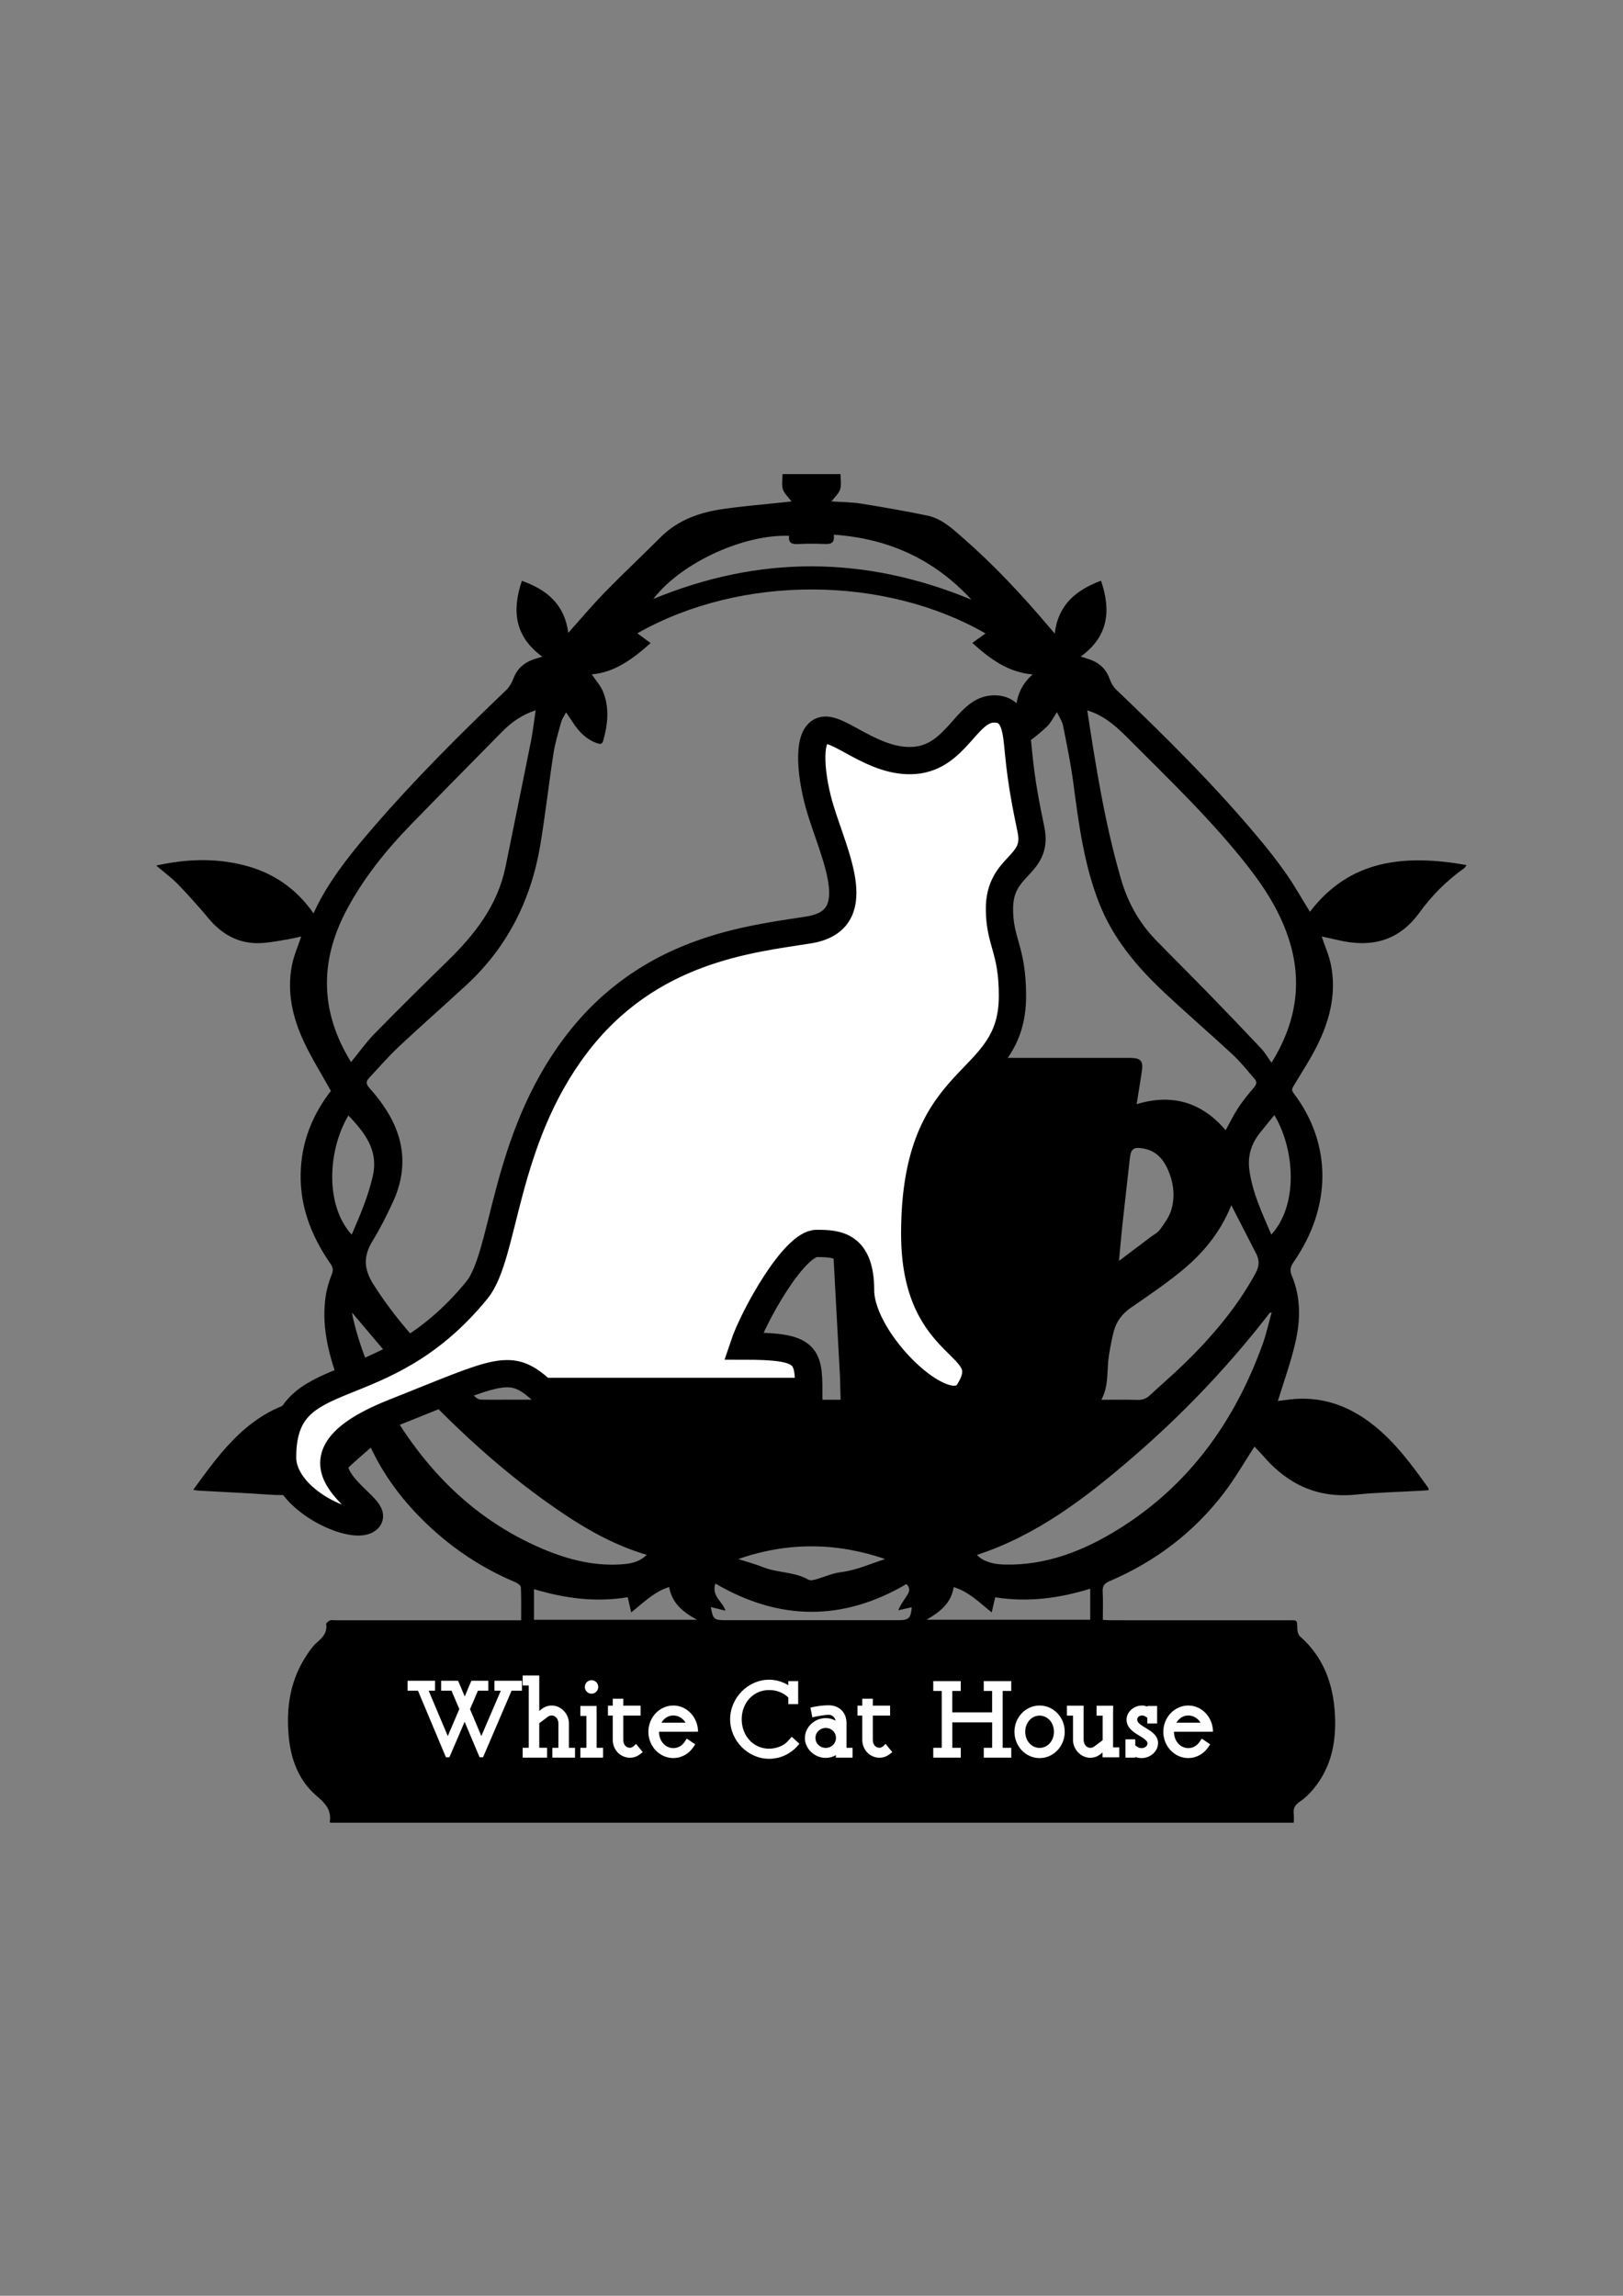 <?xml version="1.0" encoding="utf-8"?>
<!-- Generator: Adobe Illustrator 26.4.1, SVG Export Plug-In . SVG Version: 6.00 Build 0)  -->
<svg version="1.1" xmlns="http://www.w3.org/2000/svg" xmlns:xlink="http://www.w3.org/1999/xlink" x="0px" y="0px"
	 viewBox="0 0 595.28 841.89" style="enable-background:new 0 0 595.28 841.89;" xml:space="preserve">
<rect x="0" y="0" width="595.28" height="841.89" fill="#808080" stroke="none"/>
<style type="text/css">
	.st0{fill-rule:evenodd;clip-rule:evenodd;fill:#FFFFFF;stroke:#000000;stroke-width:10;stroke-miterlimit:10;}
	.st1{fill:#FFFFFF;}
</style>
<g id="レイヤー_1">
	<g>
		<path d="M480.45,334.36c-2.91-4.7-5.58-9.47-8.69-13.94c-3.17-4.55-6.63-8.91-10.19-13.17c-16.15-19.34-34.03-37.02-52.22-54.41
			c-1.02-0.97-1.82-2.35-2.28-3.69c-1.2-3.48-3.47-5.81-6.84-7.12c-1.08-0.42-2.21-0.73-3.85-1.26
			c10.25-7.41,11.15-16.96,7.45-27.82c-9.04,3.39-15.7,8.67-16.98,19.37c-1.11-1.29-1.72-1.99-2.32-2.7
			c-9.76-11.52-20.05-22.52-31.43-32.45c-3.88-3.38-7.75-7.02-12.99-8.1c-8.06-1.66-16.17-3.09-24.29-4.39
			c-3.39-0.55-6.88-0.53-10.88-0.8c1.31-1.73,2.77-2.94,3.22-4.45c0.51-1.71,0.12-3.69,0.12-5.57c-7.29,0-14.15,0-21.26,0
			c0,1.97-0.4,3.9,0.12,5.55c0.48,1.54,1.92,2.78,3.17,4.47c-1.18,0.13-1.72,0.19-2.26,0.25c-7.56,0.82-15.15,1.43-22.67,2.5
			c-8.61,1.22-16.63,3.96-23.02,10.32c-6.86,6.83-13.9,13.47-20.66,20.39c-4.47,4.58-8.6,9.51-13.27,14.72
			c-1.35-10.44-7.9-15.85-17.01-19.06c-3.73,10.92-2.65,20.46,7.5,27.82c-1.65,0.5-2.65,0.75-3.6,1.11
			c-3.36,1.27-5.75,3.47-7.03,6.94c-0.57,1.54-1.5,3.12-2.68,4.25c-16.77,16.01-33.18,32.35-48.35,49.89
			c-7.32,8.46-14.43,17.1-19.83,26.99c-0.84,1.54-1.57,3.15-2.45,4.92c-6.52-9.37-15.21-15.13-25.94-17.75
			c-10.45-2.55-20.9-2.18-31.74,0.24c2.97,2.54,5.68,4.51,7.98,6.88c3.85,3.99,7.57,8.12,11.12,12.39
			c5.4,6.51,12.08,9.89,20.62,9.07c2.76-0.27,5.49-0.76,8.22-1.22c1.8-0.31,3.58-0.75,5.24-1.1c-1.19,3.58-2.66,6.87-3.36,10.32
			c-2.03,10.05,0.22,19.6,4.51,28.64c2.83,5.95,6.35,11.58,9.73,17.65c-0.48,0.64-0.97,1.28-1.43,1.93c-5.55,7.79-8.9,16.4-9.55,26
			c-0.9,13.19,3.43,24.8,10.82,35.45c0.9,1.29,1.13,2.29,0.5,3.86c-1.01,2.55-1.83,5.26-2.24,7.97c-1.57,10.5,0.81,20.49,4.33,30.28
			c1,2.78,2.28,5.45,3.52,8.37c-0.8-0.1-1.35-0.14-1.88-0.24c-12.02-2.26-22.77,0.67-32.51,7.88c-7.17,5.31-12.72,12.13-17.98,19.22
			c-1.3,1.75-2.58,3.52-4.08,5.57c0.94,0.14,1.45,0.27,1.98,0.3c8.79,0.5,17.59,0.87,26.37,1.5c10.86,0.77,20.38-2.05,28.33-9.72
			c2.73-2.64,5.66-5.07,8.5-7.59c-0.04,0.12,0.32,0.82,0.67,1.52c4.07,8.24,9.35,15.64,15.66,22.31
			c10.43,11.05,22.57,19.64,36.61,25.54c0.83,0.35,2.02,1.2,2.06,1.87c0.19,3.94,0.1,7.89,0.1,12.11c-1.07,0-1.91,0-2.76,0
			c-21.74,0-43.49,0-65.23,0c-0.71,0-1.5-0.18-2.12,0.06c-0.58,0.22-1.45,0.96-1.39,1.36c0.42,3-1.18,4.81-3.26,6.59
			c-1.37,1.16-2.48,2.68-3.5,4.18c-6.37,9.28-8.05,19.68-6.96,30.64c0.82,8.31,3.66,15.91,10.07,21.45c3.17,2.74,5.7,5.21,4.96,9.68
			c-0.01,0.05,0.09,0.12,0.23,0.28c117.63,0,235.35,0,353.35,0c0-1.18,0.11-2.21-0.02-3.2c-0.29-2.15,0.57-3.44,2.38-4.64
			c1.82-1.2,3.43-2.84,4.84-4.53c6.7-8.04,8.47-17.58,7.87-27.67c-0.65-10.99-4.22-20.76-12.75-28.26c-0.6-0.53-0.97-1.6-1-2.43
			c-0.13-3.98,0.09-3.51-3.74-3.51c-21.59-0.01-43.17,0-64.76-0.01c-0.91,0-1.82-0.09-2.86-0.15c0-3.63,0.13-6.97-0.05-10.29
			c-0.11-2.04,0.53-3.04,2.47-3.87c16.75-7.15,30.87-17.84,41.95-32.3c4.12-5.38,7.5-11.33,11.25-17.07
			c-0.23-0.11-0.06-0.08,0.04,0.03c1.14,1.21,2.31,2.41,3.4,3.66c8.92,10.27,19.88,15.32,33.71,13.92
			c7.96-0.81,15.99-0.97,23.99-1.43c0.91-0.05,1.82-0.12,2.7-0.18c0-0.44,0.06-0.63-0.01-0.73c-6.04-8.47-12.18-16.88-20.47-23.37
			c-8.99-7.04-19.06-10.57-30.6-9.16c-1.59,0.19-3.18,0.41-4.18,0.54c2.15-7.01,4.66-13.94,6.34-21.07
			c1.96-8.28,2.19-16.71-1.19-24.79c-0.86-2.05-0.57-3.38,0.64-5.12c13.97-20.11,14.16-43.26-0.06-61.97
			c-0.82-1.08-0.51-1.67,0.08-2.66c3.14-5.23,6.52-10.34,9.14-15.82c4.31-9.03,6.53-18.59,4.49-28.64c-0.71-3.48-2.21-6.8-3.35-10.2
			c-0.02,0.01,0.06-0.05,0.13-0.04c1.86,0.4,3.72,0.78,5.56,1.23c12.11,2.92,22.38,0.68,30.12-9.98
			c4.57-6.31,10.08-11.83,16.5-16.37c0.22-0.15,0.33-0.45,0.81-1.11C515.42,313.26,495.18,315.05,480.45,334.36z M289.43,196.51
			c-0.39,2.84,1.29,3.11,3.58,2.99c3.01-0.17,6.03-0.14,9.04-0.03c2.23,0.08,4.23,0.13,3.75-3.4c19.92,1.41,36.61,8.81,50.5,23.83
			c-39.27-16.24-77.89-16.26-116.7-0.25C250.47,205.63,273.8,195.81,289.43,196.51z M414.84,479.51
			c6.13-4.22,12.31-8.41,18.08-13.09c8.02-6.49,14.62-14.25,18.69-24.46c3.24,6.31,6.21,12.08,9.17,17.85
			c1.25,2.44,1.06,4.66-0.3,7.15c-6.87,12.6-16.06,23.34-26.27,33.27c-4.03,3.92-8.32,7.58-12.44,11.41
			c-1.29,1.2-2.66,1.76-4.47,1.71c-4.32-0.11-8.65-0.04-13.35-0.04c2.85-5.23,1.94-10.69,2.73-15.89c0.47-3.05,1.04-6.09,1.79-9.07
			C409.42,484.62,411.59,481.75,414.84,479.51z M410.43,462.38c0.39-4.21,0.75-8.67,1.23-13.11c0.88-8.19,1.85-16.37,2.75-24.56
			c0.38-3.44,1.41-4.16,4.86-3.56c5.28,0.92,7.94,4.58,9.66,9.16c1.66,4.42,2.01,9.07,0.62,13.54c-0.79,2.53-2.5,4.84-4.08,7.03
			c-0.85,1.17-2.31,1.9-3.51,2.8C418.13,456.58,414.31,459.46,410.43,462.38z M195.85,593.99c0-3.81,0-7.36,0-11.23
			c11.28,3.36,22.57,4.92,34.39,2.95c0.41,1.81,0.8,3.52,1.27,5.57c4.5-3.56,8.34-7.54,13.92-9.31c1.01,5.85,4.93,9.15,10.23,12.02
			C235.36,593.99,215.71,593.99,195.85,593.99z M262.4,580.7c23.43,13.74,46.82,13.85,70.05,0.19c1.95,1.92,0.71,3.39-0.19,4.79
			c-0.93,1.45-1.99,2.81-2.78,4.83c1.65-0.38,3.3-0.75,4.93-1.13c-0.34,4.05-1.08,4.76-4.92,4.76c-21.11,0-42.22,0-63.33,0
			c-4.27,0-4.67-0.33-5.44-4.81c1.78,0.44,3.39,0.83,5.39,1.32C264.9,587.09,260.86,585.28,262.4,580.7z M308.31,513.3l-122.93-0.02
			c0,0-6.32,0.06-9.14-0.04c-0.63-0.02-1.34-0.48-1.85-0.91c-14.24-12.15-27.26-25.35-37.4-41.28c-3.59-5.63-3.77-10.39-0.38-15.92
			c2.77-4.52,5.16-9.29,7.4-14.1c5.92-12.66,4.33-24.67-3.64-35.95c-1.51-2.13-3.14-4.2-4.9-6.13c-1.12-1.23-1.36-2.29-0.24-3.49
			c3.62-3.87,7.09-7.91,10.94-11.53c8.16-7.65,16.56-15.04,24.79-22.62c15.12-13.91,23.83-31.3,27.2-51.39
			c1.87-11.17,3.11-22.45,4.85-33.65c0.6-3.89,1.79-7.7,2.83-11.51c0.3-1.1,1.02-2.08,1.77-3.54c1.03,1.53,1.83,2.67,2.59,3.84
			c2.22,3.4,4.94,6.16,8.91,7.53c1.17,0.4,1.8,0.24,2.14-0.96c1.69-6,2.34-12.06-0.06-17.97c-0.92-2.27-2.69-4.2-4.13-6.36
			c8.4-0.73,14.98-5.59,21.57-11.48c-1.77-1.31-3.31-2.45-4.85-3.58c38.5-21.86,91.1-21.01,127.68,0.04
			c-1.51,1.09-3.01,2.18-4.84,3.49c6.53,5.88,13.09,10.77,22.12,11.55c-7.51,6.72-6.74,14.97-5,23.44c0.41,1.98,1.5,2.7,3.11,1.54
			c2.54-1.82,5.01-3.79,7.24-5.96c1.33-1.29,2.17-3.09,3.58-5.19c0.88,1.9,1.91,3.35,2.23,4.95c1.39,6.98,2.84,13.97,3.77,21.02
			c1.97,14.86,3.87,29.68,9.37,43.81c5.09,13.08,13.79,23.45,23.81,32.85c8.32,7.82,17,15.27,25.36,23.05
			c2.89,2.68,5.34,5.84,7.95,8.81c0.92,1.05,0.75,2-0.21,3.12c-2.06,2.41-4.07,4.88-5.82,7.52c-1.7,2.57-3.03,5.37-4.59,8.19
			c-8.72-10.24-19.58-13.54-32.64-9.56c0.61-3.86,1.28-7.9,1.89-11.96c0.59-3.96-0.34-5-4.4-5c-34.6-0.01-69.2-0.01-103.81-0.01
			c-1.1,0-3.65,0-3.65,0l-4.17,0.11c0,0-0.29,1.71-0.33,2.29c-0.27,3.73-0.09,7.09,0.02,10.43c0.14,3.88,0.37,7.77,0.75,11.63
			l1.44,28.76l3.46,63.89L308.31,513.3z M324.67,571.72c-5.33,1.68-10.56,4.1-16.02,4.77c-3.58,0.44-6.54,1.92-9.82,2.8
			c-0.72,0.19-1.7,0.35-2.27,0.02c-5.17-2.98-11.29-2.46-16.68-4.61c-2.96-1.18-6.07-2-9.11-2.98
			C288.78,565.44,306.7,565.56,324.67,571.72z M399.87,593.97c-19.9,0-39.69,0-60.03,0c4.92-2.86,9.05-6.05,9.95-11.96
			c5.61,1.69,9.45,5.68,13.95,9.29c0.46-2,0.83-3.65,1.27-5.56c11.88,1.91,23.4,0.39,34.86-3.14
			C399.87,586.53,399.87,590.15,399.87,593.97z M127.02,333.91c6.24-11.81,14.54-22.11,23.81-31.64
			c11.06-11.37,22.21-22.66,33.34-33.96c3.42-3.47,7.33-6.24,12.3-7.84c-0.59,3.91-1.02,7.8-1.78,11.62
			c-3.03,15.23-6.18,30.43-9.25,45.65c-2.84,14.09-11.17,24.79-21.14,34.53c-9.02,8.81-18,17.67-26.82,26.68
			c-3.14,3.2-5.76,6.91-8.72,10.52C117.49,371.28,117.08,352.74,127.02,333.91z M121.51,399.81
			C121.51,399.79,121.51,399.8,121.51,399.81L121.51,399.81z M127.79,409.05c5.95,6.28,11.11,12.67,8.94,22.23
			c-1.7,7.47-4.68,14.42-7.74,21.48C119.08,441.89,120.26,421.7,127.79,409.05z M145.49,520.74c-7.34-11.69-12.98-24.13-16.07-37.64
			c-0.12-0.53-0.19-1.07-0.31-1.76c6.47,7.55,12.54,15.06,19.07,22.17c17.85,19.45,37.11,37.36,59.16,52.04
			c9.2,6.12,18.87,11.36,29.86,14.63c-2.87,2.84-6.33,3.31-9.76,3.51c-10.63,0.62-20.58-2.21-30.17-6.47
			C175.02,557.33,158.31,541.18,145.49,520.74z M463.09,492.97c-10.26,28.37-27.02,51.78-52.96,67.86
			c-12.7,7.88-26.34,13.26-41.66,12.91c-4.64-0.11-8.01-1.28-10.16-3.53c22.21-7.29,40.14-21.13,57.37-36
			c17.03-14.7,32.61-30.84,46.64-48.45c1.13-1.42,2.25-2.87,3.38-4.29c0.04-0.05,0.15-0.05,0.72-0.21
			C465.27,485.33,464.44,489.24,463.09,492.97z M466.29,452.74c-3.32-7.8-6.96-15.38-8.07-23.81c-0.67-5.05,0.75-9.57,3.94-13.54
			c1.71-2.13,3.44-4.26,5.24-6.48C474.88,421.37,476.33,441.74,466.29,452.74z M466.37,389.71c-1.33-1.85-2.38-3.71-3.81-5.22
			c-6.46-6.87-12.99-13.68-19.57-20.44c-6.3-6.48-12.75-12.82-19.04-19.31c-6.12-6.32-10.29-13.76-12.76-22.25
			c-5.9-20.29-9.22-41.07-12.41-61.99c7.14,2.16,11.88,7.15,16.68,11.95c14.62,14.64,29.55,29.02,42.33,45.38
			c6.62,8.48,12.28,17.55,15.37,27.98C477.77,361.41,474.94,375.88,466.37,389.71z"/>
	</g>
</g>
<g id="レイヤー_2">
	<path id="path1891" class="st0" d="M199.09,510.24h97.56c0-13.87-0.99-16.62-23.96-16.62c3.67-11.01,18.58-37.64,26.87-37.64
		c7.33,0,16.08,0.4,16.08,17.14c0,18.99,31.97,49.62,39.72,37.13c11.55-18.62-19.86-12.94-19.86-57.85
		c0-61.43,35.85-52.69,35.85-87.2c0-17.27-4.77-19.6-4.77-31.95c0-16.32,14.37-15.37,11.58-28.9c-1.93-9.34-3.44-16.84-4.57-28.14
		c-0.8-8.02-1.05-16.56-9.38-16.22c-9.79,0.4-13.5,17.63-28.71,18.86c-15.18,1.23-28.12-12.92-34-10.9
		c-5.83,2-3.99,17.81-0.54,29.03c5.43,17.64,17.27,40.58-4.32,44.03c-21.58,3.45-58.71,6.91-85.48,42.31
		c-26.77,35.4-25.78,76.94-36.26,89.79c-35.19,43.13-71.25,25.42-71.25,61.3c0,16.06,27.22,27.63,31.54,22.45
		c4.32-5.18-36.68-20.62,9.19-38.85C183.58,502.43,187.08,499.25,199.09,510.24z"/>
</g>
<g id="レイヤー_3">
	<g>
		<path class="st1" d="M181.33,616.35h10.12v3.65c0,0-3.19,0-3.82,0c-0.25,0.59-8.15,18.99-10.46,24.41h-1.26
			c-1.43-3.36-4.79-11.34-5.5-13.02c-0.71,1.68-4.12,9.66-5.59,13.02h-1.26c-2.27-5.42-10-23.82-10.25-24.41c-0.67,0-3.82,0-3.82,0
			v-3.65h10.08v3.65c0,0-1.39,0-2.35,0c0.59,1.34,6.17,14.7,7.02,16.63c0.29-0.71,4.03-9.45,4.24-9.91
			c-0.21-0.42-2.6-6.09-2.86-6.72c-0.63,0-3.82,0-3.82,0v-3.65h6.22c0,0,1.72,4.07,2.44,5.75c0.71-1.72,1.93-4.58,1.93-4.58
			l0.5-1.18h6.22v3.65c0,0-3.15,0-3.82,0c-0.25,0.63-2.69,6.34-2.9,6.76c0.17,0.38,3.32,7.85,4.16,9.87
			c0.92-2.18,6.72-15.67,7.14-16.63c-0.97,0-2.35,0-2.35,0V616.35z"/>
		<path class="st1" d="M197.79,614.42v3.07c0,0,0,7.98,0,9.91c0.46-0.34,0.88-0.67,0.88-0.67c1.09-0.84,2.35-1.3,3.7-1.3
			c3.4,0,6.3,3.02,6.3,6.59c0,0,0,7.86,0,8.91c0.46,0,2.23,0,2.23,0v3.61h-8.32v-3.61c0,0,1.51,0,2.23,0c0-1.05,0-8.91,0-8.91
			c0-1.64-1.05-2.94-2.44-2.94c-0.5,0-1.01,0.17-1.47,0.5c0,0-2.69,2.06-3.11,2.35c0,0.5,0,7.94,0,8.99c0.46,0,2.86,0,2.86,0v3.61
			h-8.95v-3.61c0,0,1.51,0,2.23,0c0-1.13,0-21.76,0-22.85c-0.71,0-2.23,0-2.23,0v-3.65H197.79z"/>
		<path class="st1" d="M218.83,628.62c0,0,0,11.22,0,12.31c0.46,0,2.35,0,2.35,0v3.61h-8.32v-3.61c0,0,1.47,0,2.23,0
			c0-1.05,0-10.67,0-11.68c-0.76,0-2.23,0-2.23,0v-3.65h5.96V628.62z M216.98,616.14c1.34,0,2.44,1.09,2.44,2.48
			c0,1.34-1.09,2.48-2.44,2.48c-1.39,0-2.48-1.13-2.48-2.48C214.5,617.24,215.59,616.14,216.98,616.14z"/>
		<path class="st1" d="M228.61,622.95c0,0,0,1.85,0,2.52c1.01,0,6.34,0,6.34,0v3.65c0,0-5.33,0-6.34,0c0,1.01,0,8.86,0,8.86
			c0,1.81,0.97,2.94,2.48,2.94c0.38,0,0.8-0.17,1.34-0.59c0.04-0.04,0.84-0.84,0.84-0.84l2.48,3.02l-0.97,0.76
			c-1.09,0.84-2.35,1.3-3.7,1.3c-3.57,0-6.34-2.9-6.34-6.59c0,0,0-7.86,0-8.86c-0.67,0-1.76,0-1.76,0v-3.65c0,0,1.09,0,1.76,0
			c0-0.67,0-2.52,0-2.52H228.61z"/>
		<path class="st1" d="M246.97,625.43c4.75,0,8.7,3.95,9.03,8.95l0.04,0.63l-2.52,0.04c0,0-10.75,0-11.8,0v0.04
			c0,3.36,2.31,5.96,5.25,5.96c1.72,0,3.23-0.88,4.24-2.44l0.67-1.05l3.11,2.1l-0.67,1.01c-1.68,2.52-4.45,4.03-7.35,4.03
			c-5.04,0-9.16-4.33-9.16-9.62C237.81,629.75,241.93,625.43,246.97,625.43z M242.6,631.73c1.47,0,7.44,0,8.86,0
			c-0.97-1.64-2.69-2.65-4.49-2.65C245.16,629.08,243.61,630.05,242.6,631.73z"/>
		<path class="st1" d="M282.08,615.97c2.52,0,4.92,0.71,7.06,2.02c0-0.46,0-1.51,0-1.51h3.61v8.44h-3.61c0,0,0-2.02,0-2.44
			c-1.93-1.85-4.41-2.73-7.06-2.73c-5.71,0-10.04,4.62-10.04,10.71c0,6.13,4.33,10.8,10.04,10.8c2.27,0,5.33-0.84,7.1-3.02
			l1.22-1.34l2.81,2.56c0,0-1.05,1.13-1.05,1.18c-2.69,2.81-6.26,4.33-10.08,4.33c-7.73,0-14.28-6.64-14.28-14.49
			S274.35,615.97,282.08,615.97z"/>
		<path class="st1" d="M312.7,640.93v3.61h-6.13v-0.92c-1.09,0.67-2.35,1.01-3.7,1.01c-4.16,0-7.65-3.36-7.65-7.27
			c0-3.95,3.49-7.31,7.65-7.31c1.3,0,2.52,0.34,3.61,0.92c-0.04-0.13-0.08-0.29-0.13-0.42c-0.42-1.05-1.34-1.72-2.35-1.72
			c-0.97,0-2.39,0.21-4.29,0.55l-1.76,0.38l-0.71-3.57l1.81-0.38c2.14-0.38,3.78-0.46,4.96-0.46c3.82,0,6.47,2.69,6.47,6.47
			c0,0,0,8.07,0,9.12C310.93,640.93,312.7,640.93,312.7,640.93z M302.87,640.97c2.1,0,3.74-1.6,3.74-3.66
			c0-2.06-1.64-3.65-3.74-3.65s-3.78,1.6-3.78,3.65C299.09,639.37,300.77,640.97,302.87,640.97z"/>
		<path class="st1" d="M320.13,622.95c0,0,0,1.85,0,2.52c1.01,0,6.34,0,6.34,0v3.65c0,0-5.33,0-6.34,0c0,1.01,0,8.86,0,8.86
			c0,1.81,0.97,2.94,2.48,2.94c0.38,0,0.8-0.17,1.34-0.59c0.04-0.04,0.84-0.84,0.84-0.84l2.48,3.02l-0.97,0.76
			c-1.09,0.84-2.35,1.3-3.7,1.3c-3.57,0-6.34-2.9-6.34-6.59c0,0,0-7.86,0-8.86c-0.67,0-1.76,0-1.76,0v-3.65c0,0,1.09,0,1.76,0
			c0-0.67,0-2.52,0-2.52H320.13z"/>
		<path class="st1" d="M370.91,620.09c0,0-2.31,0-3.15,0c0,1.09,0,19.7,0,20.84c0.71,0,3.15,0,3.15,0v3.61h-10.08v-3.61
			c0,0,2.23,0,3.07,0c0-1.01,0-8.36,0-9.33c-1.05,0-13.57,0-14.62,0c0,0.97,0,8.32,0,9.33c0.71,0,3.11,0,3.11,0v3.61H342.3v-3.61
			c0,0,2.27,0,3.11,0c0-1.13,0-19.74,0-20.84c-0.84,0-3.11,0-3.11,0v-3.61h10.08v3.61c0,0-2.27,0-3.11,0c0,0.97,0,6.89,0,7.86
			c1.05,0,13.57,0,14.62,0c0-0.97,0-6.89,0-7.86c-0.84,0-3.07,0-3.07,0v-3.61h10.08V620.09z"/>
		<path class="st1" d="M381.28,625.43c5.12,0,9.24,4.33,9.24,9.62c0,5.33-4.12,9.66-9.24,9.66c-5.08,0-9.2-4.33-9.2-9.66
			C372.08,629.75,376.2,625.43,381.28,625.43z M381.28,640.97c2.98,0,5.29-2.6,5.29-5.92c0-3.32-2.31-5.92-5.29-5.92
			c-2.94,0-5.25,2.6-5.25,5.92C376.03,638.37,378.34,640.97,381.28,640.97z"/>
		<path class="st1" d="M408.29,625.47v0.59l-0.04,2.44c0,0,0,11.22,0,12.27c0.5,0,2.27,0,2.27,0v3.65h-6.13c0,0,0-1.18,0-1.76
			c-0.42,0.34-0.8,0.63-0.8,0.63c-1.05,0.84-2.35,1.3-3.7,1.3c-3.45,0-6.34-3.02-6.34-6.59c0,0,0-7.86,0-8.86c-0.71,0-2.23,0-2.23,0
			v-3.65h6.13v12.52c0,1.64,1.05,2.94,2.44,2.94c0.5,0,1.01-0.17,1.47-0.5c0,0,2.65-2.02,3.07-2.31c0-0.55,0-7.98,0-8.99
			c-0.76,0-2.23,0-2.23,0v-3.65H408.29z"/>
		<path class="st1" d="M418.91,625.43c0.63,0,1.26,0.17,1.89,0.38c0-0.08,0-0.21,0-0.21h3.61v6.43h-3.61c0,0,0-1.64,0-2.14
			c-0.25-0.17-0.59-0.38-0.59-0.38c-0.29-0.21-0.76-0.42-1.3-0.42c-1.05,0-1.81,0.63-1.81,1.51c0,1.01,0.97,1.76,2.9,2.94l0.17,0.08
			c2.02,1.22,4.58,2.73,4.58,5.59c0,2.98-2.77,5.5-6.05,5.5c-0.84,0-1.6-0.17-2.31-0.42c0,0.13,0,0.25,0,0.25h-3.61v-6.72h3.61
			c0,0,0,1.76,0,2.27c0.42,0.25,1.13,0.71,1.13,0.71c0.29,0.17,0.71,0.25,1.18,0.25c1.22,0,2.18-0.76,2.18-1.76
			c0-0.71-0.84-1.51-2.73-2.65l-0.17-0.08c-2.02-1.22-4.79-2.86-4.79-5.96C413.2,627.82,415.8,625.43,418.91,625.43z"/>
		<path class="st1" d="M435.84,625.43c4.75,0,8.7,3.95,9.03,8.95l0.04,0.63l-2.52,0.04c0,0-10.75,0-11.8,0v0.04
			c0,3.36,2.31,5.96,5.25,5.96c1.72,0,3.23-0.88,4.24-2.44l0.67-1.05l3.11,2.1l-0.67,1.01c-1.68,2.52-4.45,4.03-7.35,4.03
			c-5.04,0-9.16-4.33-9.16-9.62C426.68,629.75,430.8,625.43,435.84,625.43z M431.47,631.73c1.47,0,7.44,0,8.86,0
			c-0.97-1.64-2.69-2.65-4.49-2.65C434.03,629.08,432.48,630.05,431.47,631.73z"/>
	</g>
	<g>
	</g>
	<g>
	</g>
	<g>
	</g>
	<g>
	</g>
	<g>
	</g>
	<g>
	</g>
</g>
</svg>
